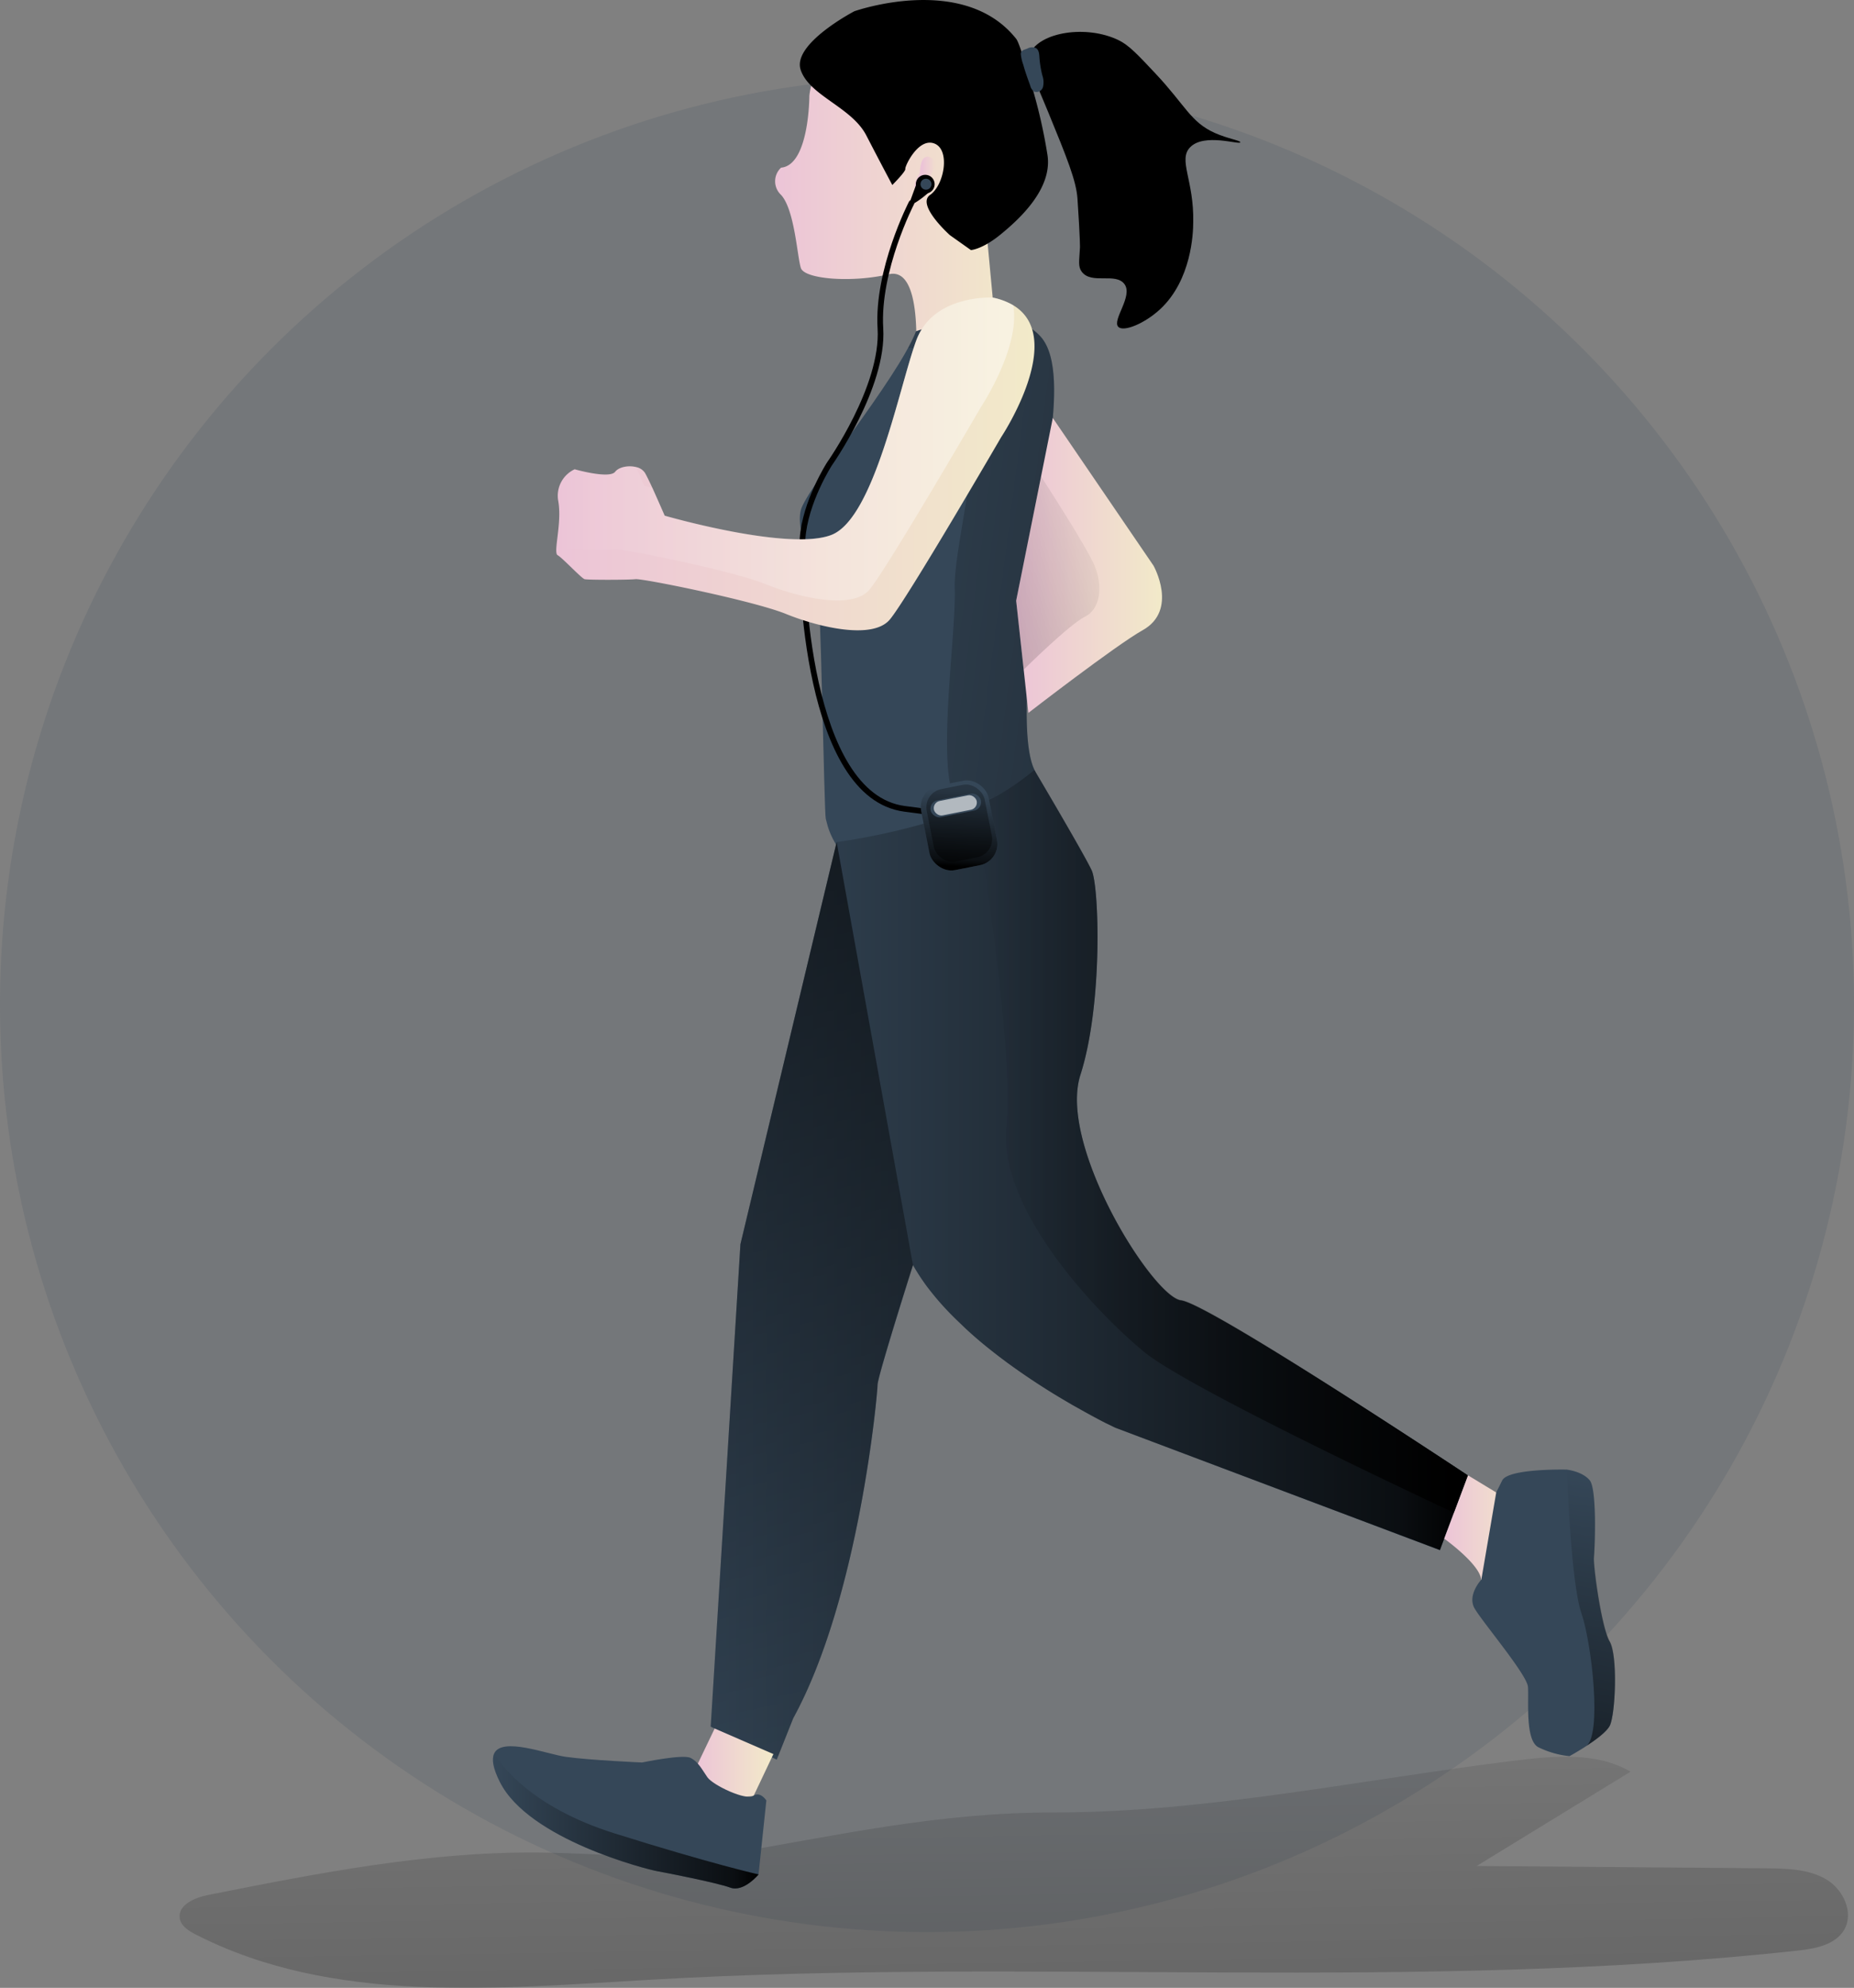 <svg id="Layer_1" data-name="Layer 1" xmlns="http://www.w3.org/2000/svg" xmlns:xlink="http://www.w3.org/1999/xlink" viewBox="0 0 327.52 350.94"><rect x="0" y="0" width="327.52" height="350.94" fill="#808080" stroke="none"/><defs><linearGradient id="linear-gradient" x1="236.81" y1="321.07" x2="241.88" y2="655.56" gradientUnits="userSpaceOnUse"><stop offset="0" stop-opacity="0"/><stop offset="0.91" stop-opacity="0.8"/><stop offset="1"/></linearGradient><linearGradient id="linear-gradient-2" x1="195.49" y1="80.7" x2="239.72" y2="80.7" gradientUnits="userSpaceOnUse"><stop offset="0" stop-color="#ecc4d7"/><stop offset="0.42" stop-color="#efd4d1"/><stop offset="1" stop-color="#f2eac9"/></linearGradient><linearGradient id="linear-gradient-3" x1="186.61" y1="145.02" x2="382.01" y2="170.36" xlink:href="#linear-gradient"/><linearGradient id="linear-gradient-4" x1="184.17" y1="267.23" x2="317.91" y2="267.23" xlink:href="#linear-gradient"/><linearGradient id="linear-gradient-5" x1="238.13" y1="143.74" x2="263.9" y2="143.74" xlink:href="#linear-gradient-2"/><linearGradient id="linear-gradient-6" x1="181.47" y1="355.12" x2="195.25" y2="355.12" xlink:href="#linear-gradient-2"/><linearGradient id="linear-gradient-7" x1="313.75" y1="314.46" x2="328.51" y2="314.46" xlink:href="#linear-gradient-2"/><linearGradient id="linear-gradient-8" x1="156.85" y1="125.85" x2="241.35" y2="125.85" xlink:href="#linear-gradient-2"/><linearGradient id="linear-gradient-9" x1="156.93" y1="123.22" x2="237.74" y2="123.22" gradientUnits="userSpaceOnUse"><stop offset="0" stop-color="#fff" stop-opacity="0"/><stop offset="0.84" stop-color="#fff" stop-opacity="0.84"/><stop offset="0.97" stop-color="#fff"/></linearGradient><linearGradient id="linear-gradient-10" x1="218.9" y1="377.4" x2="156.42" y2="94.88" xlink:href="#linear-gradient"/><linearGradient id="linear-gradient-11" x1="230.77" y1="245.45" x2="317.91" y2="245.45" xlink:href="#linear-gradient"/><linearGradient id="linear-gradient-12" x1="259.17" y1="138.69" x2="120.08" y2="187.68" xlink:href="#linear-gradient"/><linearGradient id="linear-gradient-13" x1="145.77" y1="365.45" x2="192.63" y2="365.45" xlink:href="#linear-gradient"/><linearGradient id="linear-gradient-14" x1="342.82" y1="304.36" x2="329.68" y2="385.07" xlink:href="#linear-gradient"/><linearGradient id="linear-gradient-15" x1="221.55" y1="74.61" x2="225.08" y2="74.61" xlink:href="#linear-gradient-2"/><linearGradient id="linear-gradient-16" x1="228.42" y1="183.47" x2="227.58" y2="196.92" gradientTransform="translate(41.17 -40.67) rotate(11.2)" xlink:href="#linear-gradient"/><linearGradient id="linear-gradient-17" x1="227.74" y1="165.96" x2="228.58" y2="225.79" gradientTransform="translate(41.09 -40.68) rotate(11.2)" xlink:href="#linear-gradient"/></defs><title>65. Run</title><circle cx="163.76" cy="177.34" r="163.76" fill="#354758" opacity="0.15"/><path d="M186,371.45c-10.74.93-21.53-.36-32.31-.45-19.67-.16-39.13,3.69-58.42,7.52-2.34.47-5.32,1.81-4.89,4.16.25,1.33,1.56,2.15,2.77,2.77,24.32,12.46,53.26,9.56,80.54,8,67.45-3.9,135.38,2.23,202.54-5.14,3.07-.33,6.55-1,8.14-3.6,1.83-3.05-.13-7.23-3.19-9s-6.8-1.89-10.36-1.92l-51.34-.41,27.19-16.65c-6.07-3.53-13.62-2.79-20.6-1.93-26.61,3.26-54.25,9.12-81.07,9.13C224.26,363.89,206.56,368,186,371.45Z" transform="translate(-58.62 -43.95)" fill="url(#linear-gradient)"/><path d="M201.6,60.86s0,12.25-5,12.69a3.28,3.28,0,0,0,0,4.81c2.41,2.63,2.85,10.94,3.5,12.91s9,2.63,15.54,1.1,4.59,17.06,4.59,17.06,9.19-.88,14.44-5.69l-1.75-18.59s9.84-12,5.91-19.69S228.36,49.71,217.6,52.55,202.33,54.18,201.6,60.86Z" transform="translate(-58.62 -43.95)" fill="url(#linear-gradient-2)"/><path d="M209.54,45.94s-11,5.73-9.48,10.33,9,6.56,11.6,11.59,4.59,8.75,4.59,8.75,2.41-2.4,2.3-2.84,2.3-5.58,5.14-4.48,1.75,7.32-.76,9.07,3.5,7.11,3.5,7.11l3.71,2.63s2-.11,5.22-2.74,9.19-8,8.31-14a93.2,93.2,0,0,0-2.92-12.68c-.14-.44-1.91-7-2.62-7.88C228.83,39.1,209.54,45.94,209.54,45.94Z" transform="translate(-58.62 -43.95)"/><path d="M240.54,53.42c1.76-3.83,10-5.11,15.64-2.4,1.83.87,3.41,2.55,6.56,5.91,5.33,5.67,6.19,8.57,10.5,10.5,2.25,1,4.54,1.33,4.49,1.64-.09.51-6.36-1.68-8.86.87-2.19,2.23.7,5.81.54,13.24,0,2-.32,10.17-5.79,15.31-2.75,2.57-6.49,4.11-7.44,3.17-1.18-1.16,2.64-5.41,1.09-7.54s-5.82.11-7.55-2.19c-.69-.93-.44-1.89-.32-4.27,0,0,.06-1.23-.44-8.64-.21-3.14-1.86-7.21-5.14-15.2C240.6,56,239.82,55,240.54,53.42Z" transform="translate(-58.62 -43.95)"/><path d="M220.45,102.43s16.07-5.84,22.05,1-1.43,30.92-1.15,39.09-3.2,30.62,0,37.33-23.35,24.21-29.76,19-6.8-9.48-7.09-10.35-.91-41.26-1.5-42.42-3.82-8.17-2.93-12S217.07,111,220.45,102.43Z" transform="translate(-58.62 -43.95)" fill="#354758"/><path d="M219.64,79.78s-6.12,11.85-5.49,22.16-9,23.91-9,23.91-4.33,6.71-4.76,13.27.75,45.33,18,47.62,8.52.91,8.52.91" transform="translate(-58.62 -43.95)" fill="none" stroke="#000" stroke-linecap="round" stroke-miterlimit="10"/><path d="M241.35,179.87c2.8,5.86-17.11,20-26.46,19.93,7.52-4.62,14.07-11.13,12.39-14.66-3.2-6.71.28-29.17,0-37.34s7.13-32.23,1.15-39.08c-2.2-2.52-5.76-3.33-9.39-3.34a27.26,27.26,0,0,0,1.41-2.95s16.07-5.84,22.05,1-1.43,30.92-1.15,39.09S238.15,173.16,241.35,179.87Z" transform="translate(-58.62 -43.95)" fill="url(#linear-gradient-3)"/><path d="M317.91,304.42,313,317.63,255.63,296l-1.25-.61-.42-.2c-.37-.19-.79-.4-1.25-.65l-1.85-1,0,0c-.85-.46-1.78-1-2.79-1.55l-.66-.39a123.59,123.59,0,0,1-10.64-6.92c-.25-.18-.5-.36-.75-.56-.73-.54-1.46-1.1-2.18-1.67q-1.92-1.5-3.75-3.14c-.41-.37-.82-.74-1.22-1.13s-1-.95-1.51-1.45a49.47,49.47,0,0,1-5-5.67l0,0c-.54-.73-1.06-1.47-1.53-2.23-.32-.5-.63-1-.92-1.53,0,0-6.26,19.69-6.26,21.15S210.42,326,198.75,347.3L196.08,354l-.25.61-11.66-5.83,5.25-85.17,17-71s24.38-3.06,34.94-12.69c0,0,8.81,14.88,10.12,17.72s2,23.63-2,36.1,12.83,39.23,17.79,39.81S317.91,304.42,317.91,304.42Z" transform="translate(-58.62 -43.95)" fill="#354758"/><path d="M317.91,304.42,315.45,311l-2.46,6.6L255.63,296l-1.25-.61-.42-.2c-.37-.19-.79-.4-1.25-.65s-1.18-.61-1.85-1l0,0c-.85-.45-1.79-1-2.79-1.55l-.66-.39a119,119,0,0,1-10.64-6.92c-.25-.18-.5-.36-.75-.56-.73-.53-1.46-1.09-2.18-1.67q-1.92-1.5-3.75-3.14c-.41-.37-.82-.74-1.22-1.13s-1-.95-1.51-1.45a51.49,51.49,0,0,1-5-5.67l0,0c-.53-.73-1.05-1.48-1.53-2.23-.32-.5-.63-1-.92-1.53,0,0-6.26,19.69-6.26,21.15S210.42,326,198.75,347.3L196.08,354l-.25.61-11.66-5.83,5.25-85.17,17-71s13.18-1.65,24.36-6.36a37.34,37.34,0,0,0,10.58-6.33s8.81,14.88,10.12,17.72,2,23.63-2,36.1,12.83,39.23,17.79,39.81S317.91,304.42,317.91,304.42Z" transform="translate(-58.62 -43.95)" fill="url(#linear-gradient-4)"/><path d="M260.46,155.22c-4.73,2.65-20.17,14.59-20.17,14.59l-.83-7.64L238.13,150l4.4-21.93v0l2.07-10.33,17.79,26.07S266.84,151.66,260.46,155.22Z" transform="translate(-58.62 -43.95)" fill="url(#linear-gradient-5)"/><path d="M184.87,349.11l-3.4,7.09S185.7,362,191.75,361l3.5-7.38Z" transform="translate(-58.62 -43.95)" fill="url(#linear-gradient-6)"/><path d="M194,361.81l-1.38,13.06s-2.63,3.2-5,2.33-11.38-2.63-13-2.92-22.61-5.54-27.71-15.75c-1.23-2.46-1.45-4-1-5,1.39-3,9.33.11,12.65.58,4.38.61,13.49,1,13.49,1s7.15-1.5,8.54-.82,2,2,3,3.43,6.85,4.16,8.09,3.28S194,361.81,194,361.81Z" transform="translate(-58.62 -43.95)" fill="#354758"/><path d="M313.75,315.59s6.31,4.51,6.53,7.25,7.87,2.49,8.2-3.63a16.22,16.22,0,0,0-2.52-9.94l-8-4.85Z" transform="translate(-58.62 -43.95)" fill="url(#linear-gradient-7)"/><path d="M343,348.61c-.54,1.08-2.51,2.53-4.24,3.65l0,0-.21.14c-1.45.92-2.67,1.59-2.67,1.59a16.26,16.26,0,0,1-5.55-1.6c-2.33-1.32-1.6-8.46-1.79-10.65s-8.12-11.52-9.44-13.86,1.21-5.06,1.21-5.06l2.63-15.4L324,305.3c1.12-2.14,11.38-1.9,11.38-1.9s2.77.29,4.08,1.9.88,12.1.73,13.56,1.31,12.4,2.77,14.88S344,346.57,343,348.61Z" transform="translate(-58.62 -43.95)" fill="#354758"/><path d="M235.5,121.1s-16.62,28.58-19.69,32.23-12.68,1.31-18.37-1-25.23-6.27-26.55-6.13-8.45.15-9,0-3.94-3.79-4.76-4.23c-.3-.16-.28-.95-.16-2.1.22-2,.72-5,.26-7.52a5.14,5.14,0,0,1,2.91-5.55s6.13,1.75,7.15.44c.68-.87,2.37-1.16,3.7-.83a2.43,2.43,0,0,1,1.55,1c.3.5.81,1.56,1.35,2.72,1,2.22,2.15,4.86,2.15,4.86s21.85,6.33,29.44,3.41,12-26.16,15-34.33S234,96.49,234,96.49a11.78,11.78,0,0,1,3.61,1.35C247.16,103.57,235.5,121.1,235.5,121.1Z" transform="translate(-58.62 -43.95)" fill="url(#linear-gradient-8)"/><path d="M231.9,115.83s-16.63,28.59-19.69,32.23-12.69,1.32-18.38-1-25.23-6.27-26.54-6.12-8.46.14-9,0a6.27,6.27,0,0,1-1.32-1.07c.22-2,.72-5,.26-7.52a5.14,5.14,0,0,1,2.91-5.55s6.13,1.75,7.15.44c.68-.87,2.37-1.16,3.7-.83.77,1.74,1.44,3.3,1.44,3.3l1.46.4c1,2.22,2.15,4.86,2.15,4.86s21.85,6.33,29.44,3.41,12-26.16,15-34.33S234,96.49,234,96.49a11.78,11.78,0,0,1,3.61,1.35C238.93,105.25,231.9,115.83,231.9,115.83Z" transform="translate(-58.62 -43.95)" opacity="0.44" fill="url(#linear-gradient-9)"/><path d="M240.1,52.53a1.72,1.72,0,0,1,1.51-.1c.57.33.6,1.11.64,1.77a18.36,18.36,0,0,0,.52,3.11,3.64,3.64,0,0,1,.1,2,1.21,1.21,0,0,1-1.54.82,1.71,1.71,0,0,1-.71-1.05c-.44-1.22-.89-2.44-1.23-3.69a7.75,7.75,0,0,1-.44-1.89C238.94,52.82,239.55,52.75,240.1,52.53Z" transform="translate(-58.62 -43.95)" fill="#354758"/><path d="M219.89,267.23s-6.26,19.69-6.26,21.15S210.42,326,198.75,347.3L196.08,354l-.83-.35-11.08-4.87,5.25-85.17,17-71Z" transform="translate(-58.62 -43.95)" fill="url(#linear-gradient-10)"/><path d="M317.91,304.42,315.45,311s-46.38-21.57-54.64-28.32-25.9-25.16-24.4-39.8-5.64-56.71-5.64-56.71a37.34,37.34,0,0,0,10.58-6.33s8.81,14.88,10.12,17.72,2,23.63-2,36.1,12.83,39.23,17.79,39.81S317.91,304.42,317.91,304.42Z" transform="translate(-58.62 -43.95)" fill="url(#linear-gradient-11)"/><path d="M250.3,152.81c-2.82,1.41-10.84,9.36-10.84,9.36L238.13,150l4.4-21.93v0s8,12.29,9.45,15.74S253.12,151.4,250.3,152.81Z" transform="translate(-58.62 -43.95)" fill="url(#linear-gradient-12)"/><path d="M192.63,374.87s-2.63,3.2-5,2.33-11.38-2.63-13-2.92-22.61-5.54-27.71-15.75c-1.23-2.46-1.45-4-1-5,1.1,1.84,6.37,9.42,21.25,14.09C184.27,373,192.63,374.87,192.63,374.87Z" transform="translate(-58.62 -43.95)" fill="url(#linear-gradient-13)"/><path d="M343,348.61c-.54,1.08-2.51,2.53-4.24,3.65,2.9-1.74,1.09-18.12-.79-23.56s-2.55-25.3-2.55-25.3,2.77.29,4.08,1.9.88,12.1.73,13.56,1.31,12.4,2.77,14.88S344,346.57,343,348.61Z" transform="translate(-58.62 -43.95)" fill="url(#linear-gradient-14)"/><path d="M221.11,74.49s0-2.3.94-2.77,2.07.61,1.55,1.93-1.69,4.41-2.49,3.89S219.52,77.35,221.11,74.49Z" transform="translate(-58.62 -43.95)" fill="url(#linear-gradient-15)"/><circle cx="163.98" cy="32.52" r="1.66" fill="none"/><circle cx="163.45" cy="32.52" r="1.66"/><circle cx="163.58" cy="32.52" r="0.97" fill="#354758"/><path d="M220.44,76.61l-1,2.74s0,.72.63.52A15.2,15.2,0,0,0,222.59,78Z" transform="translate(-58.62 -43.95)"/><rect x="221.96" y="182.09" width="12.15" height="15.2" rx="3.81" transform="translate(-91.11 3.94) rotate(-11.2)" fill="#354758"/><rect x="221.96" y="182.09" width="12.15" height="15.2" rx="3.81" transform="translate(-91.11 3.94) rotate(-11.2)" fill="url(#linear-gradient-16)"/><rect x="222.85" y="182.77" width="10.43" height="13.04" rx="3.27" transform="translate(-91.03 3.94) rotate(-11.2)" fill="url(#linear-gradient-17)"/><rect x="222.92" y="184.63" width="9.06" height="3.05" rx="1.53" transform="translate(-90.43 3.76) rotate(-11.2)" fill="#354758"/><rect x="223.52" y="184.85" width="7.71" height="2.6" rx="1.3" transform="translate(-90.44 3.74) rotate(-11.2)" fill="#fff" opacity="0.62"/></svg>